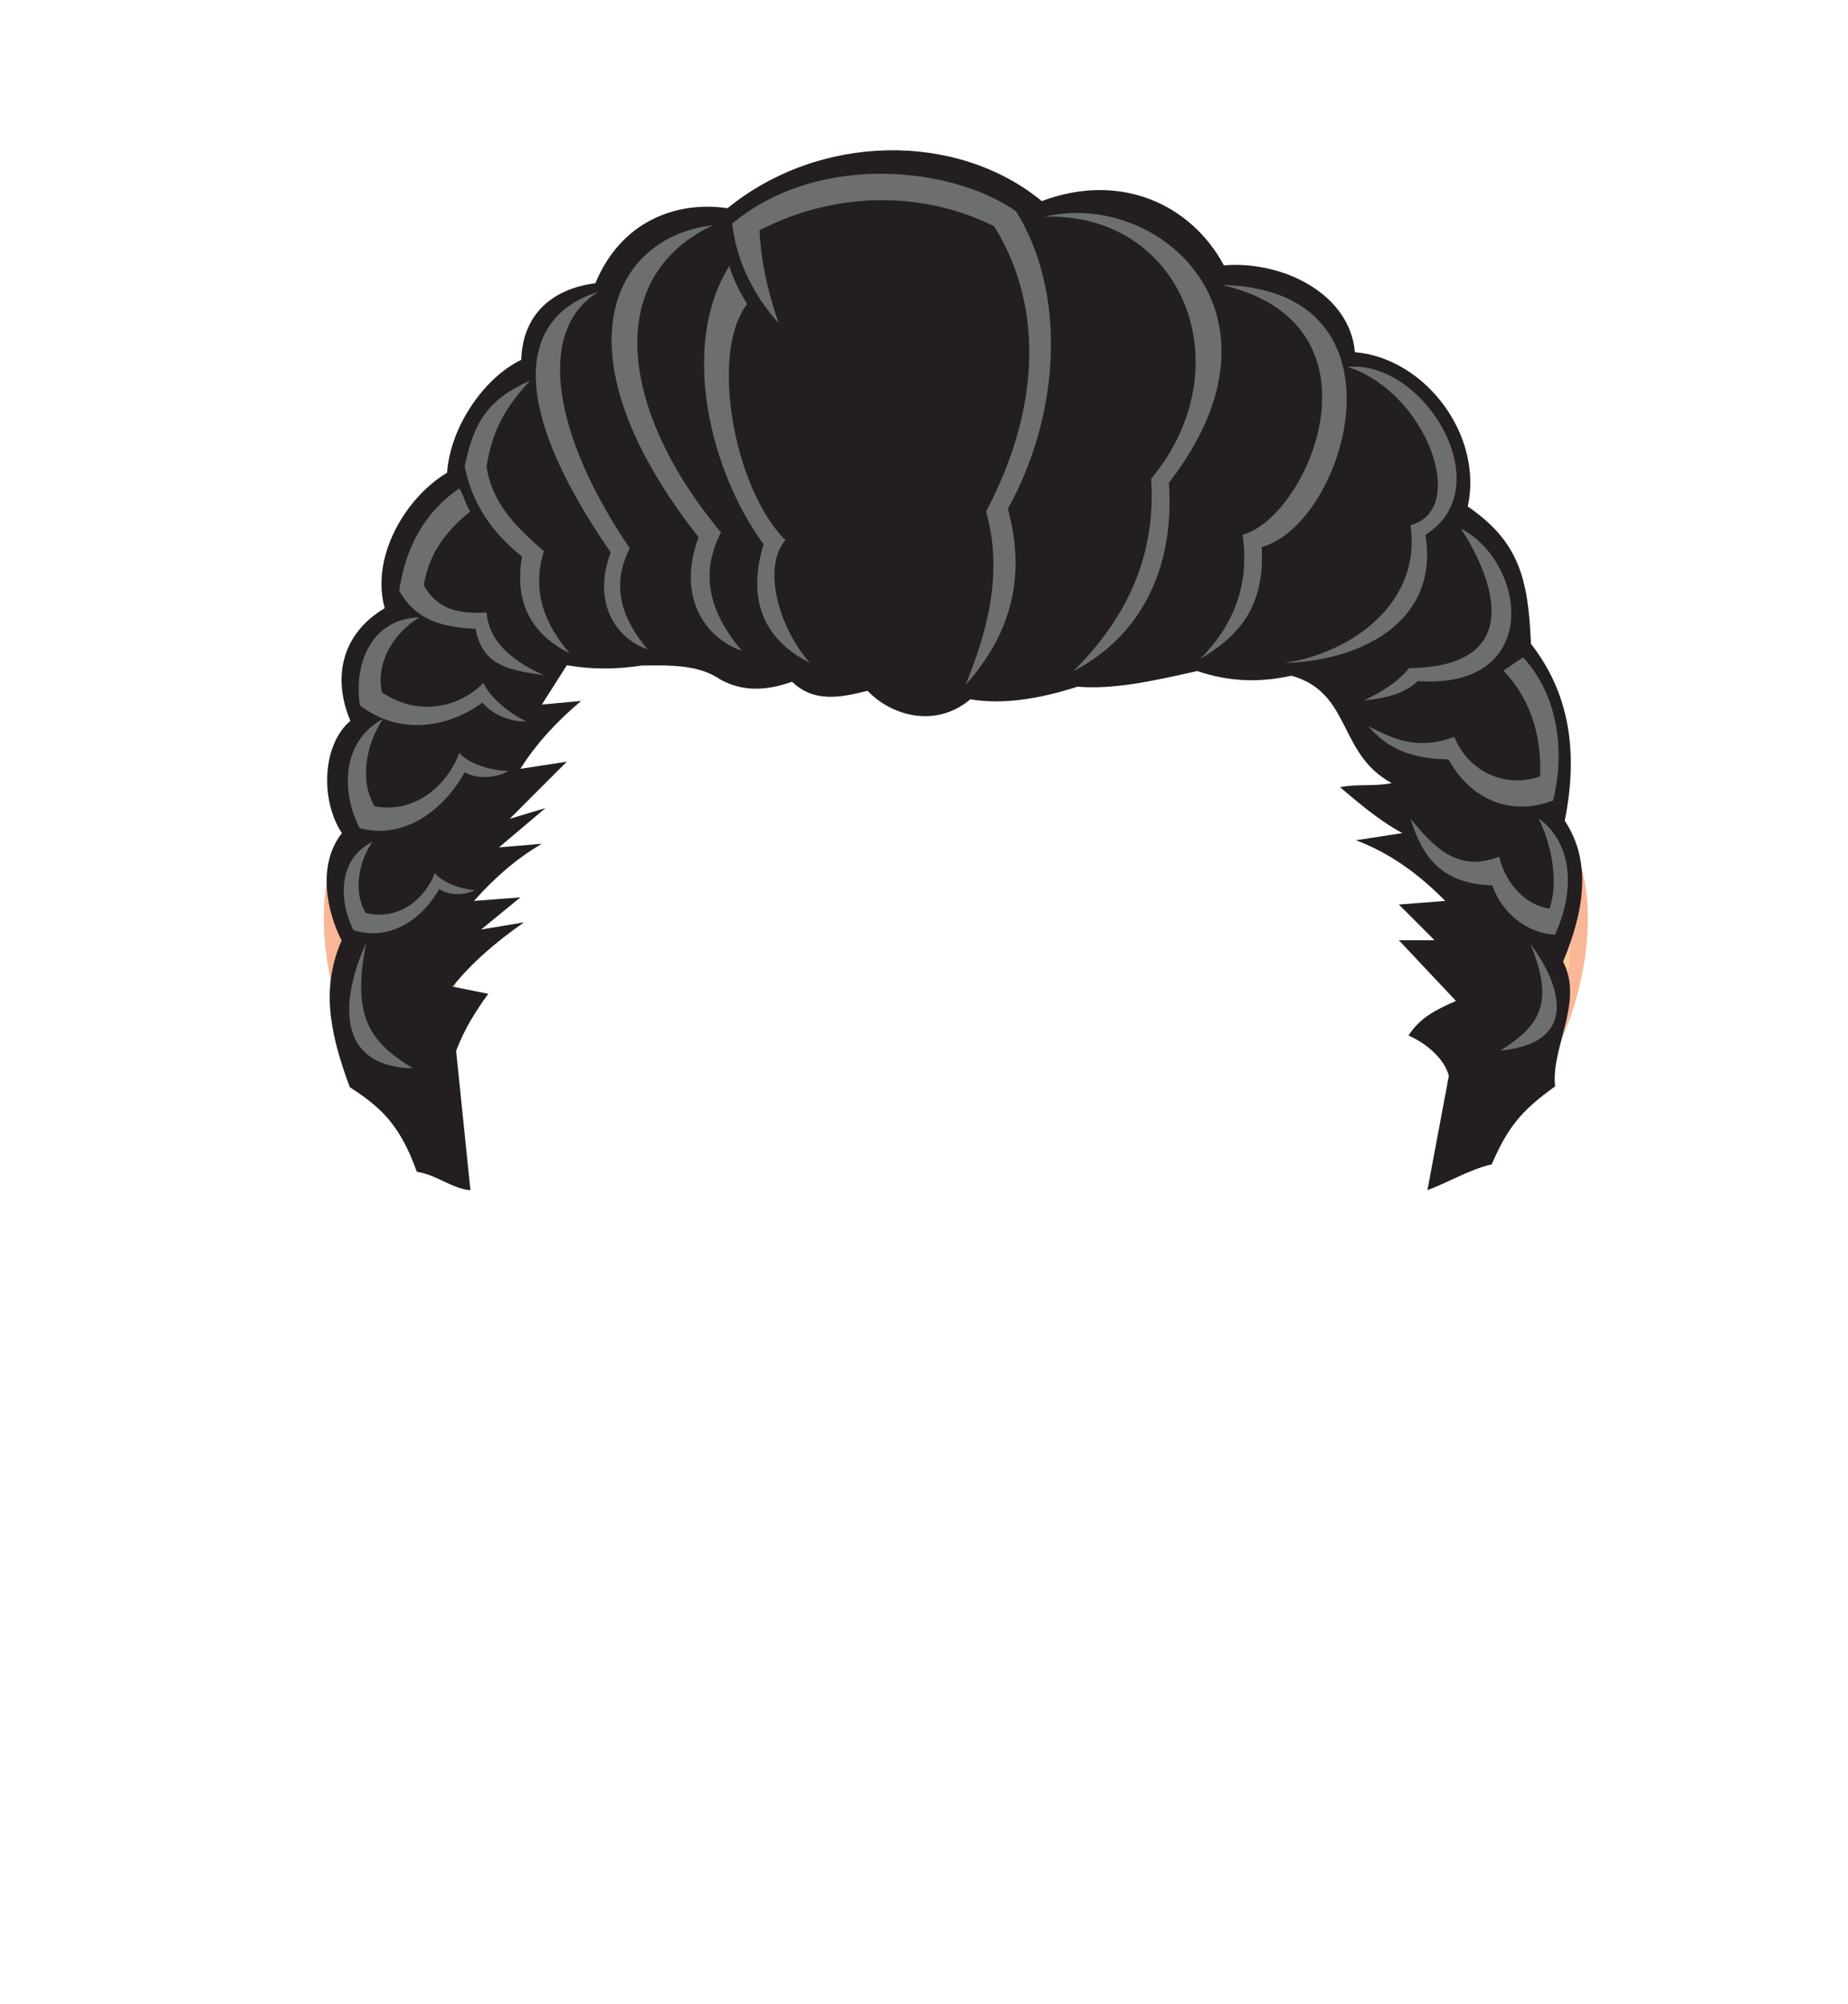 <?xml version="1.0" encoding="utf-8"?>
<!-- Generator: Adobe Illustrator 17.0.0, SVG Export Plug-In . SVG Version: 6.00 Build 0)  -->
<svg version="1.2" baseProfile="tiny" id="Capa_1" xmlns="http://www.w3.org/2000/svg" xmlns:xlink="http://www.w3.org/1999/xlink"
	 x="0px" y="0px" width="211px" height="228.77px" viewBox="0 0 211 228.77" xml:space="preserve">
<polyline fill="#873177" points="183.461,228.525 154.653,228.525 33.603,228.525 "/>
<line fill="none" x1="155.801" y1="224.486" x2="178.722" y2="224.486"/>
<line fill="none" x1="66.529" y1="224.486" x2="151.529" y2="224.486"/>
<line fill="none" x1="38.512" y1="224.486" x2="62.257" y2="224.486"/>
<g>
	<path fill="#F9B797" d="M53.383,104.271c-1.518-3.225-2.567-6.551-3.591-9.913c-4.108-0.502-9.313,1.034-11.791,3.722
		c-2.817,7.937,0.544,20.444,4.901,25.341c1.605,0.735,6.427-0.419,7.499-0.602C51.543,116.029,52.035,111.861,53.383,104.271z"/>
	<g>
		<path fill="none" d="M40.084,99.767c2.478-2.689,5.746-4.524,9.856-4.021c0.106,0.013,0.199,0.045,0.302,0.063
			c-0.15-0.483-0.302-0.965-0.449-1.449c-4.108-0.502-9.313,1.034-11.791,3.722c-2.817,7.937,0.544,20.444,4.901,25.341
			c0.292,0.134,0.692,0.203,1.154,0.229C39.896,118.555,37.339,107.496,40.084,99.767z"/>
		<path fill="none" d="M50.111,122.873c0.112-0.022,0.213-0.041,0.289-0.054c0.04-0.238,0.077-0.465,0.116-0.697
			C50.381,122.387,50.246,122.64,50.111,122.873z"/>
		<path fill="#FCCCA1" d="M53.383,104.271c-1.299-2.76-2.251-5.596-3.141-8.463c-0.103-0.017-0.197-0.05-0.302-0.063
			c-4.11-0.503-7.377,1.333-9.856,4.021c-2.744,7.73-0.187,18.788,3.973,23.884c1.9,0.106,4.88-0.548,6.055-0.777
			c0.135-0.233,0.27-0.487,0.405-0.751C51.577,115.74,52.082,111.595,53.383,104.271z"/>
	</g>
	<path fill="#F9B797" d="M164.881,104.271c1.518-3.225,2.567-6.551,3.59-9.913c4.109-0.502,9.314,1.034,11.792,3.722
		c2.817,7.937-0.544,20.444-4.901,25.341c-1.604,0.735-5.803,0.461-6.875,0.278C166.677,117.244,166.562,111.526,164.881,104.271z"
		/>
	<g>
		<path fill="none" d="M180.263,98.08c-2.478-2.688-7.683-4.224-11.792-3.722c-0.147,0.485-0.299,0.967-0.449,1.45
			c0.103-0.017,0.197-0.05,0.303-0.063c4.11-0.503,7.376,1.333,9.855,4.021c2.761,7.779,0.156,18.931-4.051,23.982
			c0.484-0.075,0.912-0.18,1.233-0.328C179.718,118.525,183.08,106.017,180.263,98.08z"/>
		<path fill="none" d="M168.486,123.7c0.062,0.011,0.136,0.021,0.218,0.032c-0.112-0.156-0.225-0.325-0.338-0.506
			C168.409,123.385,168.442,123.54,168.486,123.7z"/>
		<path fill="#FCCCA1" d="M178.179,99.767c-2.478-2.689-5.745-4.524-9.855-4.021c-0.106,0.013-0.2,0.045-0.303,0.063
			c-0.89,2.867-1.841,5.703-3.141,8.463c1.64,7.076,1.801,12.694,3.486,18.955c0.113,0.181,0.225,0.351,0.338,0.506
			c1.049,0.141,3.632,0.295,5.424,0.017C178.335,118.698,180.94,107.545,178.179,99.767z"/>
	</g>
	<path fill="#F79A6C" d="M41.434,101.762c2.337-0.351,4.781,0.37,6.004,2.039c1.99,4.02,0.745,9.225-0.397,11.724
		C47.414,108.703,46.319,105.118,41.434,101.762z"/>
	<path fill="#F79A6C" d="M176.83,101.762c-2.338-0.351-4.781,0.37-6.004,2.039c-1.99,4.02-0.745,9.225,0.396,11.724
		C170.849,108.703,171.944,105.118,176.83,101.762z"/>
	<g>
		<g>
			<path fill="#231F20" imag="0" d="M39.941,124.13c3.561,2.304,5.723,4.287,7.655,9.661c2.227,0.324,4.076,1.963,6.115,2.099
				c-0.544-5.301-1.087-10.6-1.631-15.901c0.924-2.475,2.242-4.553,3.67-6.523c-1.359-0.272-2.718-0.544-4.078-0.816
				c2.176-2.716,4.976-5.122,8.155-7.339c-1.631,0.272-3.262,0.544-4.893,0.816c1.495-1.223,2.99-2.447,4.485-3.67
				c-1.767,0.136-3.533,0.272-5.3,0.408c2.344-2.651,4.902-4.873,7.747-6.523c-1.631,0.136-3.262,0.272-4.893,0.407
				c1.767-1.495,3.533-2.99,5.301-4.485c-1.359,0.408-2.718,0.816-4.078,1.223c1.927-1.927,4.095-4.095,6.523-6.523
				c-1.766,0.271-3.533,0.544-5.3,0.815c1.785-2.845,4.142-5.404,6.931-7.746c-1.495,0.136-2.989,0.272-4.484,0.408
				c0.951-1.495,1.902-2.99,2.853-4.485c3.043,0.512,5.708,0.459,8.563,0.032c3.282-0.043,6.5-0.112,8.969,1.599
				c2.494,1.349,5.065,1.347,8.186,0.252c2.561,2.475,5.689,1.754,8.626,1.035c2.557,2.735,7.662,4.389,11.727,0.971
				c3.783,0.63,7.946-0.065,12.232-1.442c4.119,0.344,8.553-0.629,13.674-1.788c3.548,1.211,7.026,1.359,10.757,0.533
				c6.886,1.936,5.26,8.908,11.446,12.263c-1.902,0.408-3.993,0.064-5.896,0.471c1.794,1.495,4.322,3.741,7.119,5.237
				c-1.766,0.272-3.533,0.544-5.299,0.816c3.946,1.487,7.25,3.938,10.192,6.931c-1.767,0.136-3.533,0.272-5.3,0.407
				c1.359,1.359,2.718,2.718,4.077,4.078c-1.359,0-2.718,0-4.077,0c2.175,2.31,4.349,4.62,6.524,6.931
				c-2.434,1.067-4.119,1.945-5.425,3.952c1.983,0.838,4.127,2.645,4.609,4.61c-0.815,4.349-1.631,8.698-2.446,13.047
				c2.446-0.92,4.893-2.402,7.339-2.947c1.863-4.276,3.376-6.136,7.246-8.908c-0.512-4.432,3.299-9.618,0.908-14.238
				c2.374-5.732,3.33-11.36,0.188-16.088c1.546-7.719,0.61-14.486-3.858-20.198c-0.308-7.512-1.387-11.682-7.213-15.683
				c1.781-8.192-4.896-16.949-12.889-17.622c-0.557-6.595-8.135-10.463-14.959-9.911c-3.736-6.959-11.795-10.718-20.794-7.338
				c-9.675-7.95-25.326-7.779-35.879,0.814c-5.996-0.881-12.223,1.612-15.085,8.563c-4.869,0.633-8.299,3.479-8.468,8.75
				c-4.139,1.979-8.089,7.528-8.468,12.888c-4.753,2.836-8.756,9.619-7.118,15.463c-5.216,3.109-5.869,8.303-3.922,12.86
				c-3.189,2.709-3.489,8.989-0.971,12.826c-2.892,3.704-1.661,9.06-0.032,12.26C36.831,112.394,37.35,117.24,39.941,124.13z"/>
			<path fill="#6D6E70" imag="1" d="M155.748,79.971c2.041-0.985,3.765-2.042,5.152-3.681c13.447-0.19,9.599-10.281,5.889-15.949
				c7.602,3.998,9.287,18.405-4.908,17.421C160.242,79.309,158.042,79.736,155.748,79.971z"/>
			<path fill="#6D6E70" imag="1"  d="M156.238,82.915c2.728,1.359,5.396,2.823,9.814,1.227c1.625,3.942,5.73,5.909,9.796,4.503
				c0.211-5.223-1.449-9.201-4.199-12.086c1.064-0.654,1.192-0.842,2.255-1.496c4.073,4.421,4.763,10.766,3.435,16.331
				c-4.889,1.885-9.509-0.183-11.934-4.685C161.143,86.621,158.423,85.495,156.238,82.915z"/>
			<path fill="#6D6E70" imag="1"  d="M161.039,93.46c2.65,3.234,5.367,6.202,10.128,4.363c0.825,3.39,3.322,5.611,5.765,5.921
				c1.018-3.036,0.279-7.145-1.246-10.284c3.555,2.541,4.4,7.639,1.87,13.244c-3.22-0.103-6.129-2.545-7.168-5.609
				C164.69,100.891,162.445,98.019,161.039,93.46z"/>
			<path fill="#6D6E70"  imag="1" d="M174.751,107.796c2.755,6.768,1.088,9.28-3.428,12.154C180.889,119.009,177.746,111.76,174.751,107.796z"
				/>
			<path fill="#6D6E70"  imag="1" d="M41.814,107.664c-1.684,8.407,0.375,11.276,5.333,14.315C37.454,121.739,39.449,112.717,41.814,107.664z"
				/>
			<path fill="#6D6E70" imag="1"  d="M146.704,75.697c8.136-1.28,15.625-7.219,14.335-15.736c6.73-1.752,1.84-15.18-7.168-18.074
				c8.824-0.801,17.511,13.833,8.882,19.165C164.395,71.144,155.159,75.462,146.704,75.697z"/>
			<path fill="#6D6E70"  imag="1" d="M137.043,75.23c3.715-3.768,5.686-8.333,4.83-14.178c7.46-1.967,17.096-24.025-2.337-28.514
				c22.209,0.475,14.118,27.346,4.519,29.917C144.465,69.513,141.206,72.746,137.043,75.23z"/>
			<path fill="#6D6E70" imag="1"  d="M122.553,76.633c6.184-6.138,9.452-13.285,8.882-21.969c10.655-12.799,3.574-30.416-12.154-29.917
				c12.87-3.105,29.209,10.951,14.179,30.384C134.155,65.153,130.063,72.737,122.553,76.633z"/>
			<path fill="#6D6E70" imag="1"  d="M110.244,78.191c2.376-5.806,4.383-12.68,2.337-19.788c5.869-11.063,6.908-22.905,0.935-32.565
				c-8.155-4.078-18.179-4.023-26.8,0.467c0.155,3.298,0.829,6.623,2.181,10.595c-2.764-3.13-4.769-6.841-5.297-11.374
				c9.988-8.293,25.328-6.405,32.409-1.402c5.653,9.025,5.254,22.811-0.935,33.967C117.34,66.341,115.04,72.848,110.244,78.191z"/>
			<path fill="#6D6E70" imag="1"  d="M58.047,88.007c-1.074,0.744-3.497,1.074-4.986,0.156c-2.637,4.727-7.233,7.686-11.998,6.389
				c-2.091-4.057-2.125-9.868,2.649-12.465c-2.078,3.169-2.597,7.271-0.935,9.972c4.622,0.883,8.31-2.441,9.661-6.077
				C53.473,87.18,56.18,88.054,58.047,88.007z"/>
			<path fill="#6D6E70"  imag="1" d="M60.072,82.337c-1.311,0.183-3.817-0.619-4.982-2.124c-4.186,3.068-9.72,3.651-13.998,0.317
				c-0.713-4.609,1.195-9.867,6.783-10.043c-3.113,1.915-4.996,5.381-4.256,8.572c4.275,2.895,9.033,1.571,11.582-1.096
				C55.826,79.514,58.21,81.532,60.072,82.337z"/>
			<path fill="#6D6E70" imag="1"  d="M54.225,101.614c-0.877,0.559-2.857,0.719-4.074-0.098c-2.154,3.743-5.91,5.955-9.802,4.679
				c-1.708-3.408-1.735-8.158,2.164-10.065c-1.697,2.495-2.121,5.823-0.763,8.105c3.776,0.929,6.79-1.62,7.892-4.53
				C50.488,100.731,52.699,101.568,54.225,101.614z"/>
			<path fill="#6D6E70" imag="1"  d="M62.098,77.1c-3.706-0.579-7.023-0.943-7.791-5.297c-3.792-0.197-6.807-0.941-8.725-4.363
				c0.725-4.87,2.806-8.894,6.856-11.686c0.623,1.038,0.623,1.61,1.246,2.649c-3.518,2.835-4.797,5.525-5.298,8.414
				c1.54,2.78,3.964,3.297,7.167,3.116C55.887,73.753,59.249,75.792,62.098,77.1z"/>
			<path fill="#6D6E70" imag="1"  d="M65.058,74.607c-3.89-1.938-6.46-5.322-5.453-11.062c-3.347-2.656-5.69-5.967-6.545-10.284
				c1.04-5.147,2.699-7.683,7.479-9.817c-3.116,3.324-4.363,6.025-4.986,9.817c0.657,4.486,3.806,7.256,6.545,9.661
				C60.62,67.741,62.369,71.455,65.058,74.607z"/>
			<path fill="#6D6E70"  imag="1" d="M73.94,74.14c-3.727-1.288-6.327-5.445-4.207-11.062c-12.478-18.042-9.857-27.144-1.403-29.761
				c-7.291,4.462-5.072,16.574,3.584,29.294C69.586,67.084,71.224,70.913,73.94,74.14z"/>
			<path fill="#6D6E70" imag="1"  d="M84.691,74.295c-4.364-1.508-7.408-6.375-4.926-12.952c-16.479-20.97-9.983-34.277,1.632-35.626
				c-12.745,6.004-10.46,21.433,0.923,35.078C79.594,66.034,81.512,70.517,84.691,74.295z"/>
			<path fill="#6D6E70" imag="1"  d="M92.481,75.697c-3.797-1.908-7.671-5.741-5.298-13.555c-6.15-8.396-9.599-22.764-3.895-31.787
				c0.123,0.759,1.017,2.772,2.025,4.363c-4.325,5.529-1.519,21.087,4.363,26.956C86.923,64.923,89.064,71.872,92.481,75.697z"/>
		</g>
	</g>
</g>
</svg>
